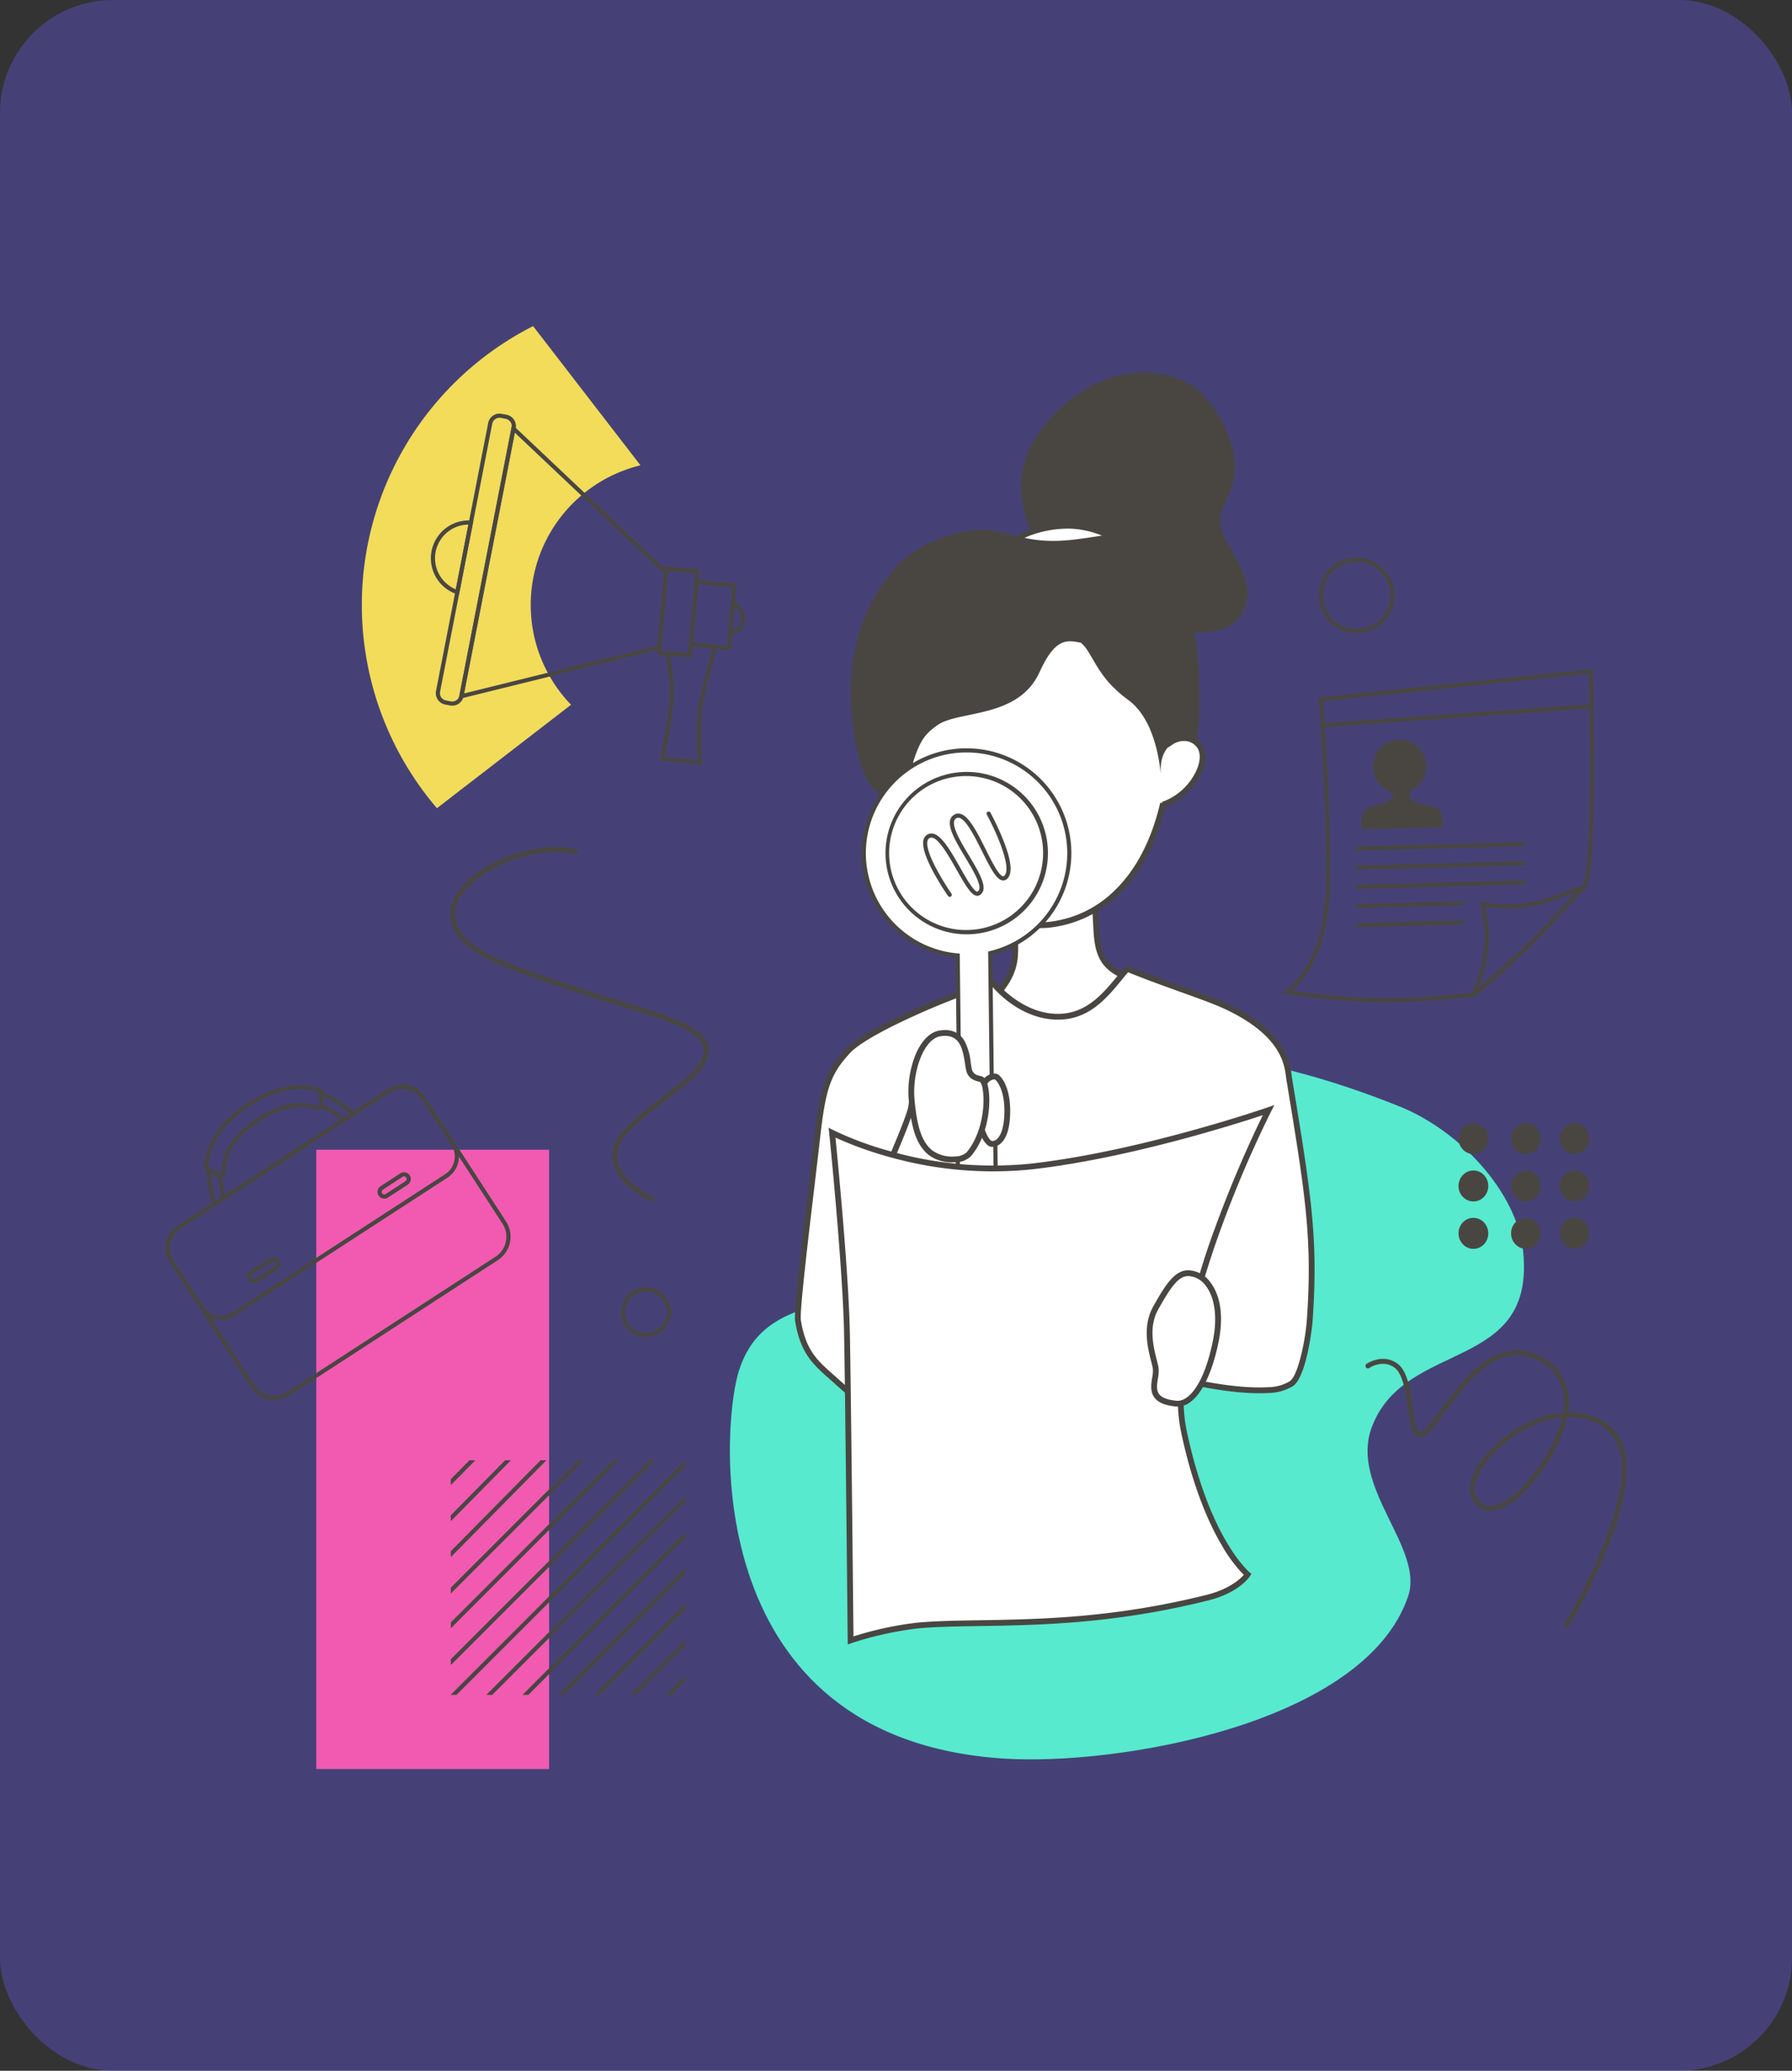 <svg xmlns="http://www.w3.org/2000/svg" xmlns:xlink="http://www.w3.org/1999/xlink" width="476" height="550" viewBox="0 0 476 550">
  <rect x="0" y="0" width="476" height="550" fill="#333333" stroke="none"/>
  <defs>
    <clipPath id="clip-path">
      <rect id="Rectangle_162" data-name="Rectangle 162" width="95.119" height="102.087" transform="matrix(0.611, 0.792, -0.792, 0.611, 80.841, 0)" fill="none"/>
    </clipPath>
    <clipPath id="clip-path-2">
      <rect id="Rectangle_164" data-name="Rectangle 164" width="62.33" height="62.33" fill="none"/>
    </clipPath>
  </defs>
  <g id="Group_1113" data-name="Group 1113" transform="translate(-1294 -4414)">
    <rect id="Rectangle_29" data-name="Rectangle 29" width="476" height="550" rx="30" transform="translate(1294 4414)" fill="rgba(97,89,229,0.38)"/>
    <g id="Group_1106" data-name="Group 1106" transform="translate(1017.971 4031.001)">
      <g id="Group_1042" data-name="Group 1042" transform="translate(331.073 462.203)">
        <g id="Group_1041" data-name="Group 1041" transform="translate(0)" clip-path="url(#clip-path)">
          <path id="Path_941" data-name="Path 941" d="M498.587,591.124a83.021,83.021,0,1,1,116.441,15.044A83.021,83.021,0,0,1,498.587,591.124Zm95.959-74a38.157,38.157,0,1,0-6.914,53.518A38.2,38.2,0,0,0,594.546,517.124Z" transform="translate(-440.243 -458.954)" fill="#f2dc5a"/>
        </g>
      </g>
      <path id="Path_942" data-name="Path 942" d="M846.465,1130.547c-23.689,22.782-53.05,10.512-60.617,35.916-4.59,15.412-9.982,97.238,70.446,102.494,30.3,1.98,95.924-9.2,107.458-43.071,4.377-12.854-15.646-28.971-9.636-44.969,8.846-23.549,43.8-14.308,40.151-47.013-1.731-15.505-16.756-31.7-32.851-38.179-40.314-16.22-75-18.554-99.7-7.952C848.428,1093.48,854.663,1122.662,846.465,1130.547Z" transform="translate(-313.695 -418.875)" fill="#57eace"/>
      <g id="Group_1043" data-name="Group 1043" transform="translate(537.507 619.094)">
        <path id="Path_943" data-name="Path 943" d="M1002.144,952.56s1.536,9.347.914,14.9c-.329,2.933-1.774,6.979-6.9,11.519,11.033,10.229,34.169,6.228,38.685-5.783-2.864-1.118-5.879-2.347-7.728-4.8-1.977-2.627-2.228-6.124-2.4-9.407q-.247-4.6-.495-9.208C1015.138,949.014,1002.144,952.56,1002.144,952.56Z" transform="translate(-995.007 -948.898)" fill="#fff"/>
        <path id="Path_944" data-name="Path 944" d="M1010.558,983.98c-6.754,0-13.106-2.137-17.327-6.051l-.623-.578.636-.564c3.987-3.528,6.224-7.239,6.649-11.028.6-5.383-.893-14.6-.909-14.688l-.113-.685.669-.183c.536-.146,13.228-3.573,22.335-2.808l.669.056.531,9.878c.154,2.876.346,6.455,2.251,8.985,1.773,2.356,4.889,3.572,7.393,4.55l.708.276-.267.712c-1.985,5.28-7.643,9.488-15.133,11.255A32.578,32.578,0,0,1,1010.558,983.98Zm-15.649-6.624c5.462,4.584,14.282,6.255,22.764,4.253,6.646-1.569,11.72-5.126,13.754-9.6-2.538-1-5.477-2.307-7.331-4.772-2.187-2.9-2.393-6.744-2.558-9.828l-.458-8.53c-7.616-.453-17.792,1.957-20.467,2.634.344,2.292,1.346,9.642.811,14.414C1000.98,969.9,998.789,973.737,994.909,977.357Z" transform="translate(-992.608 -947.285)" fill="#494642"/>
      </g>
      <path id="Path_945" data-name="Path 945" d="M1026.725,566.723c-2.679-2.48-3.278-6.093-4.006-10.481-.43-2.589-1.48-13.929,12.02-25.072,15.076-12.444,28.622-7.306,32.443-5.014,5.319,3.19,9,9.232,11.041,15.264a20.266,20.266,0,0,1,.939,9.792c-1.061,6.324-4.746,7.53-3.317,13.781.778,3.407,7.387,11.072,6.893,17.374-.858,10.95-12.618,10.021-15.264,9.49-3.128-.628-20.208-19.264-33.329-22.359C1031.409,568.852,1029,568.831,1026.725,566.723Z" transform="translate(-475.33 -41.226)" fill="#494642"/>
      <g id="Group_1044" data-name="Group 1044" transform="translate(511.438 541.836)">
        <path id="Path_946" data-name="Path 946" d="M996.793,755.971a16.621,16.621,0,0,1-9.683,8.95l.044-.365c-4.9,21.062-17.355,30.871-30.257,32.248-21.932,2.341-40.151-29.221-42.05-57.15-.116-1.727-2.073-13.007,3.067-19.23,5.549-6.715,57.671-12.847,64.1-7.738,3.734,2.973,6.678,16.994,7.007,21.755a126.439,126.439,0,0,1,.233,13.855,6.242,6.242,0,0,1,3.96-1.052,4.957,4.957,0,0,1,3.663,2.123C998.135,751.289,997.713,753.868,996.793,755.971Z" transform="translate(-913.618 -710.025)" fill="#fff"/>
        <path id="Path_947" data-name="Path 947" d="M953.032,796.084c-5.978,0-12-2.423-17.564-7.09-6.143-5.156-11.6-12.847-15.777-22.24a86.906,86.906,0,0,1-7.222-28.658c-.011-.163-.043-.444-.083-.8-.368-3.252-1.488-13.147,3.325-18.972,1.421-1.72,5.411-3.408,11.86-5.017a172.349,172.349,0,0,1,20.363-3.56c12.848-1.533,29.186-2.263,32.947.727,4.189,3.335,7.015,18.238,7.3,22.3.3,4.373.4,8.606.281,12.605a6.743,6.743,0,0,1,3.216-.516,5.706,5.706,0,0,1,4.236,2.468c.714,1.088,1.661,3.488-.02,7.333a17.473,17.473,0,0,1-9.784,9.243c-2.382,9.728-6.467,17.492-12.15,23.088a31.026,31.026,0,0,1-18.586,8.959A21.988,21.988,0,0,1,953.032,796.084Zm14.781-86.137a171.971,171.971,0,0,0-19.7,1.329c-16.057,1.916-28.894,5.218-31.217,8.029-4.4,5.322-3.331,14.727-2.982,17.818.044.39.076.672.09.869a85.32,85.32,0,0,0,7.092,28.136c4.083,9.181,9.394,16.679,15.359,21.686,6.041,5.071,12.348,7.3,18.748,6.613a29.5,29.5,0,0,0,17.669-8.525c5.625-5.539,9.635-13.322,11.919-23.132l.553.1-.1-.286a15.891,15.891,0,0,0,9.229-8.531h0c.48-1.1,1.456-3.871.143-5.872a4.211,4.211,0,0,0-3.091-1.779,5.454,5.454,0,0,0-3.466.929l-1.254.823.061-1.5a126.2,126.2,0,0,0-.232-13.77c-.345-4.982-3.32-18.5-6.719-21.206C978.476,710.53,974.06,709.948,967.814,709.948Z" transform="translate(-912.009 -708.415)" fill="#494642"/>
      </g>
      <g id="Group_1045" data-name="Group 1045" transform="translate(544.32 521.857)">
        <path id="Path_948" data-name="Path 948" d="M1016.057,654.015c-.178-1.9,7.944-5.246,15.44-4.975a26.561,26.561,0,0,1,15.351,6c-6.192.393-10.992.9-14.167,1.287-3.521.424-8.459,1.1-14.109-.784C1016.451,654.831,1016.091,654.384,1016.057,654.015Z" transform="translate(-1015.284 -648.254)" fill="#fff"/>
        <path id="Path_949" data-name="Path 949" d="M1024.971,655.96a25.737,25.737,0,0,1-8.255-1.3c-2.16-.721-2.955-1.292-3.038-2.183a1.975,1.975,0,0,1,.65-1.529c1-1.062,3.29-2.194,6.117-3.028a30.539,30.539,0,0,1,9.468-1.26,27.382,27.382,0,0,1,15.8,6.163l1.575,1.246-2,.127c-4.87.309-9.621.74-14.124,1.283l-.317.038A47.351,47.351,0,0,1,1024.971,655.96Zm-9.746-3.657a5.885,5.885,0,0,0,1.979.895c5.318,1.775,10.021,1.205,13.455.789l.318-.038c3.881-.468,7.947-.853,12.112-1.15a25.128,25.128,0,0,0-13.231-4.6,29.213,29.213,0,0,0-10.069,1.545C1016.573,650.842,1015.366,651.95,1015.225,652.3Z" transform="translate(-1013.673 -646.644)" fill="#494642"/>
      </g>
      <path id="Path_950" data-name="Path 950" d="M974.895,708.855s-4.394-2.4-7.729,1.241c-1.811,1.978-2.207,4.588-2.044,7.244-.7-7.016-2.978-15.568-8.635-19.654-8.739-6.314-9.36-12.677-12.608-15.221-3.384-.579-6.665-1.717-10.95,7.811-5.548,12.337-21.38,10.153-27,14.008-3.373,2.313-4.47,4.079-5.923,7.9s-1.938,9.951-4.29,10.842c-11.474,4.35-13.291-21.747-12.935-29.9.869-19.819,11.382-31.7,17.52-35.333,4.673-2.761,14.112-7.34,24.53-4.207,10.061,3.027,15.841,1.8,26.717.117,2.112-.326,10.881.63,18.4,13C977.677,679.426,974.895,708.855,974.895,708.855Z" transform="translate(-380.765 -128.768)" fill="#494642"/>
      <g id="Group_1046" data-name="Group 1046" transform="translate(487.189 639.395)">
        <path id="Path_951" data-name="Path 951" d="M891.127,1016.509s6.935,9.041,17.228,9.125c9.3.076,14.01-7.532,18.542-12.736,10.846,4.422,20.69,7.375,26.333,10.022,16.373,7.679,16.227,16.381,16.7,19.228,5.169,31.394,6.975,42.81,5.427,64.377-.3,4.125-2.1,14.814-4.9,16.586a12.089,12.089,0,0,1-5.863,1.681c-11.553.622-22.85-3.11-34.323-4.6a89.342,89.342,0,0,0-41.069,4.339c-9.143,3.23-18.151,8.029-27.841,7.676-1-.037-8.241-6.688-12.668-10.625-4.34-3.859-7.884-6.619-9.247-15.281-.484-3.08,3.6-35.116,4.964-47.3,1.74-15.515,3.251-18.855,8.371-24.334,1.941-2.077,6.907-5.1,14.211-8.566A193.151,193.151,0,0,1,891.127,1016.509Z" transform="translate(-838.636 -1011.977)" fill="#fff"/>
        <path id="Path_952" data-name="Path 952" d="M860.762,1131.07q-.517,0-1.037-.018c-.9-.033-3.032-1.753-10.855-8.766-.812-.728-1.59-1.426-2.3-2.054l-.62-.55c-4.043-3.578-7.535-6.669-8.875-15.187-.356-2.264,1.426-17.66,3.614-36.036.547-4.595,1.019-8.563,1.346-11.475,1.754-15.639,3.312-19.142,8.574-24.774,2.032-2.175,7.162-5.278,14.443-8.735a195.8,195.8,0,0,1,24.246-9.629l.51-.154.324.422c.087.113,6.854,8.744,16.623,8.824h.13c7.537,0,11.96-5.381,15.864-10.131.675-.821,1.313-1.6,1.961-2.341l.362-.415.51.208c5.195,2.117,10.165,3.9,14.551,5.472,4.751,1.7,8.854,3.174,11.819,4.565,15.514,7.276,16.575,15.549,17.028,19.081.035.27.065.511.1.719,5.1,30.992,7.013,42.589,5.435,64.558-.171,2.388-1.775,14.979-5.256,17.182a12.814,12.814,0,0,1-6.233,1.8c-7.71.415-15.395-1.1-22.825-2.569-3.812-.753-7.753-1.531-11.639-2.035a88.6,88.6,0,0,0-40.713,4.3c-2.094.74-4.224,1.579-6.283,2.391C874.892,1128.353,868,1131.07,860.762,1131.07Zm-.918-1.555c7.271.245,14.333-2.534,21.159-5.225,2.072-.817,4.215-1.661,6.335-2.41a90.13,90.13,0,0,1,41.424-4.376c3.937.511,7.9,1.294,11.739,2.052,7.338,1.449,14.927,2.947,22.444,2.542a11.31,11.31,0,0,0,5.492-1.562c2.3-1.456,4.208-11.327,4.543-15.99,1.564-21.788-.337-33.336-5.418-64.2-.037-.224-.07-.482-.108-.773-.421-3.281-1.407-10.966-16.155-17.883-2.9-1.359-6.97-2.819-11.684-4.51-4.256-1.526-9.061-3.249-14.1-5.287-.515.6-1.032,1.233-1.574,1.892-4.122,5.014-8.79,10.693-17.049,10.693h-.148c-9.373-.077-15.939-7.16-17.491-9a198.194,198.194,0,0,0-23.54,9.392c-7.111,3.376-12.075,6.358-13.979,8.4-5.624,6.019-6.628,10.16-8.168,23.894-.327,2.917-.8,6.888-1.347,11.485-1.582,13.291-3.973,33.376-3.621,35.614,1.254,7.972,4.4,10.753,8.375,14.273l.623.552c.708.629,1.487,1.328,2.3,2.058C853.232,1124.127,858.789,1129.108,859.844,1129.514Zm.031.011Z" transform="translate(-837.032 -1010.051)" fill="#494642"/>
      </g>
      <g id="Group_1047" data-name="Group 1047" transform="translate(502.383 675.148)">
        <path id="Path_953" data-name="Path 953" d="M887.15,1160.9s14.06-30.5,14.688-35.041a45.253,45.253,0,0,0,16.634,10.5,2.248,2.248,0,0,1,1.294.775,1.789,1.789,0,0,1,.271.855c.061.953,1.955,12.528,4.683,28.935C902.095,1168.192,887.15,1160.9,887.15,1160.9Z" transform="translate(-886.135 -1124.156)" fill="#fff"/>
        <path id="Path_954" data-name="Path 954" d="M917.38,1164.278c-19.641,0-32.551-6.181-32.691-6.248l-.677-.331.315-.684c4.846-10.514,14.14-31.323,14.625-34.824l.221-1.6,1.1,1.175a44.308,44.308,0,0,0,16.3,10.292,2.917,2.917,0,0,1,1.71,1.092,2.538,2.538,0,0,1,.392,1.224c.078,1.217,3.538,22.021,4.675,28.857l.141.847-.857.048Q919.938,1164.282,917.38,1164.278Zm-31.329-7.325c3.122,1.343,16.634,6.574,35.645,5.684-4-24.076-4.515-27.612-4.551-28.161a1,1,0,0,0-.15-.487,1.746,1.746,0,0,0-.877-.458,46.752,46.752,0,0,1-15.984-9.719C898.082,1130.622,888.043,1152.613,886.051,1156.953Z" transform="translate(-884.012 -1120.595)" fill="#494642"/>
      </g>
      <g id="Group_1052" data-name="Group 1052" transform="translate(504.928 581.749)">
        <g id="Group_1048" data-name="Group 1048" transform="translate(0 0)">
          <path id="Path_955" data-name="Path 955" d="M948.163,860.491a27.3,27.3,0,0,1-21,26.884l.424,35.779s-3.171.5-4.248.517-4.412-.416-4.412-.416L918.507,888a27.293,27.293,0,1,1,29.656-27.512Z" transform="translate(-893.03 -832.97)" fill="#fff"/>
          <path id="Path_956" data-name="Path 956" d="M922.14,923.071c-1.16,0-4.3-.4-4.435-.42l-.474-.061-.418-35.235a27.844,27.844,0,0,1,2.583-55.533l.331,0a27.846,27.846,0,0,1,6.839,54.836l.425,35.817-.469.074c-.131.021-3.224.511-4.328.524Zm-3.821-1.453c.932.114,2.986.353,3.815.353h.045c.783-.009,2.784-.3,3.7-.438l-.424-35.742.429-.1a26.745,26.745,0,0,0-6.158-52.77l-.318,0a26.743,26.743,0,0,0-2,53.384l.5.043Z" transform="translate(-891.879 -831.82)" fill="#494642"/>
        </g>
        <g id="Group_1049" data-name="Group 1049" transform="translate(6.274 6.273)">
          <path id="Path_957" data-name="Path 957" d="M934.242,894.951a21.019,21.019,0,1,1,20.771-21.264A21.042,21.042,0,0,1,934.242,894.951Z" transform="translate(-912.427 -852.365)" fill="#fff"/>
          <path id="Path_958" data-name="Path 958" d="M932.839,894.352a21.569,21.569,0,0,1-.246-43.136h.256a21.568,21.568,0,0,1,.249,43.135Zm.01-42.037-.243,0a20.448,20.448,0,1,0,.243,0Z" transform="translate(-911.276 -851.215)" fill="#494642"/>
        </g>
        <g id="Group_1050" data-name="Group 1050" transform="translate(24.731 89.184)">
          <path id="Path_959" data-name="Path 959" d="M980.409,1137.273a30.249,30.249,0,0,1-5,.812,25.851,25.851,0,0,1-5.018-.694l-.322-27.529a29.338,29.338,0,0,0,5.018.694,27.588,27.588,0,0,0,5-.812Z" transform="translate(-969.51 -1109.039)" fill="#fff"/>
          <path id="Path_960" data-name="Path 960" d="M974.141,1137.16a26.545,26.545,0,0,1-5.047-.71l-.416-.1-.336-28.655.68.154a28.929,28.929,0,0,0,4.9.681h0a27.216,27.216,0,0,0,4.861-.795l.677-.172.336,28.664-.424.1a30.331,30.331,0,0,1-5.125.827Zm-4.373-1.686a22.886,22.886,0,0,0,4.467.585,26.618,26.618,0,0,0,4.452-.7l-.309-26.4a23.961,23.961,0,0,1-4.454.666h0a26.081,26.081,0,0,1-4.46-.564Z" transform="translate(-968.342 -1107.564)" fill="#494642"/>
        </g>
        <g id="Group_1051" data-name="Group 1051" transform="translate(16.305 16.794)">
          <path id="Path_961" data-name="Path 961" d="M950.808,906.452s-10.422-14.835-5.531-16.137c4.145-1.1,10.2,16.868,12.89,15.313,4.3-2.482-10.911-17.759-6.179-20.437,4.551-2.575,10.151,19.075,13.362,16.185s-4.781-17.426-4.781-17.426" transform="translate(-943.428 -883.885)" fill="#fff"/>
          <path id="Path_962" data-name="Path 962" d="M949.673,906.312a.548.548,0,0,1-.767-.138c-1.632-2.38-7.723-11.619-6.437-15.15a2.145,2.145,0,0,1,1.53-1.379c2.631-.7,5.42,4.221,8.117,8.981,1.625,2.868,3.466,6.119,4.485,6.4a.177.177,0,0,0,.155-.01.913.913,0,0,0,.452-.6c.414-1.6-1.782-5.257-3.719-8.489-2.368-3.951-4.605-7.684-4.014-9.925a2.248,2.248,0,0,1,1.106-1.429,2.092,2.092,0,0,1,1.7-.184c2.286.7,4.5,5.136,6.646,9.428,1.618,3.241,3.453,6.914,4.587,7.129a.354.354,0,0,0,.332-.118c2.043-1.838-1.665-10.753-4.637-16.277a.547.547,0,0,1,.22-.738h0a.547.547,0,0,1,.748.223c.6,1.132,2.11,4.071,3.361,7.2,2.245,5.617,2.586,9.022,1.043,10.41a1.445,1.445,0,0,1-1.273.381c-1.588-.3-3.074-3.129-5.365-7.718-1.849-3.7-4.149-8.308-5.984-8.868a1,1,0,0,0-.838.09,1.154,1.154,0,0,0-.583.752c-.473,1.793,1.847,5.664,3.894,9.079,2.247,3.749,4.369,7.29,3.84,9.331a2,2,0,0,1-.967,1.272,1.276,1.276,0,0,1-.994.118c-1.39-.379-2.864-2.875-5.153-6.916-2.138-3.774-5.069-8.941-6.877-8.46a1.047,1.047,0,0,0-.78.692c-.972,2.672,3.965,10.729,6.312,14.153a.547.547,0,0,1-.138.757Z" transform="translate(-942.292 -883.746)" fill="#494642"/>
        </g>
      </g>
      <g id="Group_1053" data-name="Group 1053" transform="translate(535.302 668.128)">
        <path id="Path_963" data-name="Path 963" d="M992.389,1101.273c.8-.059,3.575,3.011,3.283,10.214s-3.212,7.884-4.283,7.689-3.65-3.99-3.157-10.415C988.667,1103.113,990.145,1101.438,992.389,1101.273Z" transform="translate(-987.402 -1100.502)" fill="#fff"/>
        <path id="Path_964" data-name="Path 964" d="M990.1,1118.363a2.505,2.505,0,0,1-.456-.04c-1.556-.283-4.3-4.5-3.786-11.231.425-5.527,1.88-7.979,4.867-8.2h0a1.837,1.837,0,0,1,1.366.652c1.471,1.424,2.964,4.893,2.742,10.361-.155,3.815-1.04,6.4-2.633,7.671A3.434,3.434,0,0,1,990.1,1118.363Zm.651-17.926c-1.5.14-2.923,1.111-3.358,6.772-.448,5.838,1.8,9.342,2.546,9.6a1.7,1.7,0,0,0,1.3-.437c.692-.554,1.879-2.139,2.057-6.531C993.562,1103.234,991.234,1100.7,990.75,1100.437Zm-.037-.018Z" transform="translate(-985.793 -1098.89)" fill="#494642"/>
      </g>
      <g id="Group_1054" data-name="Group 1054" transform="translate(517.318 656.591)">
        <path id="Path_965" data-name="Path 965" d="M947.849,1075.152c-.654-3.184-.6-10.48-7.594-9.456-5.013.734-8.26,9.878-7.61,17.47.722,8.423,2.336,11.9,4.867,14.114,2.737,2.391,8.694,2.511,10.366.5,5.986-7.212,5.215-19.616,3.066-19.963C948.535,1077.423,948.055,1076.152,947.849,1075.152Z" transform="translate(-931.794 -1064.828)" fill="#fff"/>
        <path id="Path_966" data-name="Path 966" d="M941.877,1098.349a10.171,10.171,0,0,1-6.48-2.1c-3.014-2.633-4.451-6.734-5.127-14.627a26.391,26.391,0,0,1,1.735-11.664c1.589-3.894,3.908-6.25,6.531-6.634,2.961-.434,5.149.469,6.506,2.681a15.815,15.815,0,0,1,1.712,5.914c.081.541.156,1.052.242,1.469h0c.17.829.515,1.739,2.463,2.054.662.107,1.189.67,1.565,1.673,1.31,3.492,1.035,13.281-4.162,19.542a5.8,5.8,0,0,1-4.046,1.655C942.5,1098.337,942.191,1098.349,941.877,1098.349Zm-1.948-33.593a8.107,8.107,0,0,0-1.17.091c-4.585.672-7.553,9.653-6.954,16.642.736,8.589,2.374,11.648,4.606,13.6a9.045,9.045,0,0,0,6.283,1.688,4.505,4.505,0,0,0,2.983-1.1c4.135-4.982,4.961-12.822,4.227-16.8a3.6,3.6,0,0,0-.719-1.919c-2.809-.464-3.456-2.082-3.7-3.261h0c-.094-.457-.173-.989-.257-1.552C944.631,1068.109,943.794,1064.757,939.93,1064.757Z" transform="translate(-930.187 -1063.218)" fill="#494642"/>
      </g>
      <g id="Group_1055" data-name="Group 1055" transform="translate(496.136 676.508)">
        <path id="Path_967" data-name="Path 967" d="M867.513,1134.987s23.633,12.232,52.78,8.979c29.566-3.3,63.146-14.973,63.146-14.973s-28.619,56.073-22.487,85.273,16.938,38.034,16.938,38.034-2.521,4.129-10.7,6.173c-34.905,8.726-60.656,5.8-77.2,7.429a89.9,89.9,0,0,0-17.561,3.918s-.694-70.251-.981-82.272C871.017,1169.2,867.513,1134.987,867.513,1134.987Z" transform="translate(-866.602 -1127.637)" fill="#fff"/>
        <path id="Path_968" data-name="Path 968" d="M869.77,1268.057l-.011-1.067c-.007-.7-.7-70.382-.981-82.261-.432-18.109-3.9-52.159-3.938-52.5l-.146-1.416,1.265.654a88.437,88.437,0,0,0,15.354,5.663,99.544,99.544,0,0,0,36.986,3.234c29.138-3.252,62.644-14.819,62.979-14.935l1.81-.629-.871,1.706a310.736,310.736,0,0,0-13.51,31.615c-5.791,16.021-12.038,38.247-8.908,53.151,1.727,8.228,4.972,20.047,10.614,29.625,3.369,5.72,6.033,7.95,6.059,7.972l.516.425-.347.572c-.11.179-2.782,4.423-11.167,6.519-24.861,6.215-44.7,6.533-60.645,6.788-6.382.1-11.894.19-16.663.66a89.835,89.835,0,0,0-17.386,3.88Zm-3.26-134.616c.654,6.573,3.424,35.162,3.808,51.251.265,11.085.883,72.419.971,81.234a89.772,89.772,0,0,1,16.726-3.628c4.831-.476,10.372-.565,16.789-.667,15.864-.254,35.607-.57,60.3-6.742,5.482-1.371,8.632-3.846,9.856-5.323a37.716,37.716,0,0,1-5.8-7.778c-5.786-9.774-9.1-21.818-10.86-30.2-1.42-6.762-1.109-15.492.924-25.949a191.53,191.53,0,0,1,8.049-28.059,319.244,319.244,0,0,1,12.751-30.1c-7.328,2.428-36.079,11.574-61.545,14.416a101.106,101.106,0,0,1-37.611-3.293A95.673,95.673,0,0,1,866.51,1133.442Z" transform="translate(-864.695 -1124.799)" fill="#494642"/>
      </g>
      <g id="Group_1056" data-name="Group 1056" transform="translate(580.626 720.39)">
        <path id="Path_969" data-name="Path 969" d="M1138.7,1262.858c4.864.164,9.494,6.549,7.154,18.1s-6.589,16.88-10.415,16.547c-8.955-.778-4.971-6.473-5.548-9.539s-3.323-9.928.042-15.914S1135.527,1262.751,1138.7,1262.858Z" transform="translate(-1127.525 -1262.085)" fill="#fff"/>
        <path id="Path_970" data-name="Path 970" d="M1134.189,1296.684c-.138,0-.276-.006-.414-.018-2.838-.247-4.714-1-5.733-2.3-1.258-1.605-.943-3.621-.666-5.4a8.142,8.142,0,0,0,.161-2.464c-.094-.5-.249-1.107-.43-1.816-.893-3.508-2.389-9.378.557-14.618,3.3-5.875,5.74-9.709,9.464-9.591h0a7.546,7.546,0,0,1,5.628,3.086c1.63,2.063,4.09,6.877,2.255,15.941C1142.85,1290.175,1138.731,1296.684,1134.189,1296.684Zm2.765-34.669c-2.56,0-4.538,2.743-7.948,8.808-2.643,4.7-1.3,9.987-.407,13.483.187.734.348,1.367.451,1.911a9.094,9.094,0,0,1-.153,2.986c-.24,1.541-.489,3.133.356,4.212.732.934,2.3,1.511,4.654,1.716,2.886.25,7.131-3.771,9.594-15.933,1.251-6.175.538-11.526-1.953-14.68a6.039,6.039,0,0,0-4.472-2.5Z" transform="translate(-1125.925 -1260.475)" fill="#494642"/>
      </g>
      <g id="Group_1064" data-name="Group 1064" transform="translate(390.483 492.858)">
        <g id="Group_1057" data-name="Group 1057" transform="translate(68.456 44.184)">
          <path id="Path_971" data-name="Path 971" d="M760.907,712.236l-11.218-1,1.576-17.642,11.218,1Zm-10.024-2,9.026.806,1.38-15.45-9.026-.806Z" transform="translate(-749.689 -693.592)" fill="#494642"/>
        </g>
        <g id="Group_1058" data-name="Group 1058" transform="translate(59.979 40.58)">
          <path id="Path_972" data-name="Path 972" d="M732.8,706.662l-9.316-.832,2.088-23.382,9.316.832Zm-8.122-1.83,7.125.636,1.892-21.19-7.125-.636Z" transform="translate(-723.481 -682.449)" fill="#494642"/>
        </g>
        <g id="Group_1059" data-name="Group 1059" transform="translate(1.306 0)">
          <path id="Path_973" data-name="Path 973" d="M546.429,634.555a3.089,3.089,0,0,1-.594-.058l-1.27-.247a3.077,3.077,0,0,1-2.433-3.608l13.853-71.169a3.081,3.081,0,0,1,3.608-2.433l1.271.247A3.077,3.077,0,0,1,563.3,560.9l-13.853,71.169a3.079,3.079,0,0,1-3.014,2.49Zm-.384-1.137a1.976,1.976,0,0,0,2.318-1.562l13.853-71.169a1.977,1.977,0,0,0-1.563-2.318l-1.271-.247a1.978,1.978,0,0,0-2.318,1.563l-13.853,71.169a1.977,1.977,0,0,0,1.563,2.318Z" transform="translate(-542.074 -556.983)" fill="#494642"/>
        </g>
        <g id="Group_1060" data-name="Group 1060" transform="translate(60.772 60.73)">
          <path id="Path_974" data-name="Path 974" d="M737.3,777.294l-11.371-1.137.129-.6c.016-.072,1.563-7.3,2.375-14.254.514-4.4-.375-10.356-.951-13.516l-.129-.711,6.1.545.256-2.87,7.573.676-.171.633c-.85,3.153-3.642,13.63-3.882,16.093a82.467,82.467,0,0,0,0,14.47Zm-10.04-2.11,8.816.882a84.033,84.033,0,0,1,.06-14.02c.23-2.357,2.573-11.276,3.745-15.64l-5.172-.462-.256,2.87-5.76-.514c.579,3.347,1.329,8.905.835,13.13C728.848,767.268,727.652,773.3,727.264,775.184Z" transform="translate(-725.933 -744.75)" fill="#494642"/>
        </g>
        <g id="Group_1061" data-name="Group 1061" transform="translate(78.899 49.513)">
          <path id="Path_975" data-name="Path 975" d="M781.977,719.7l.86-9.629.733.392a5.125,5.125,0,0,1,2.955,4.818c-.1,2.053-1.445,3.546-3.78,4.2Zm1.8-7.809-.56,6.263a3.29,3.29,0,0,0,2.207-2.928A3.77,3.77,0,0,0,783.779,711.89Z" transform="translate(-781.977 -710.07)" fill="#494642"/>
        </g>
        <g id="Group_1062" data-name="Group 1062" transform="translate(7.374 2.854)">
          <path id="Path_976" data-name="Path 976" d="M560.833,638.761l14.187-72.953,41.479,39.2-1.827,20.45-.381.094Zm14.885-70.78-13.477,69.3,51.406-12.7,1.709-19.137Z" transform="translate(-560.833 -565.808)" fill="#494642"/>
        </g>
        <g id="Group_1063" data-name="Group 1063" transform="translate(0 28.374)">
          <path id="Path_977" data-name="Path 977" d="M545.488,664.474l-.594-.2a10.041,10.041,0,0,1,3.183-19.564c.188,0,.391.007.621.021l.626.038ZM548,645.811a8.941,8.941,0,0,0-3.348,17.2Z" transform="translate(-538.035 -644.711)" fill="#494642"/>
        </g>
      </g>
      <g id="Group_1065" data-name="Group 1065" transform="translate(663.451 681.294)">
        <ellipse id="Ellipse_21" data-name="Ellipse 21" cx="3.951" cy="4.117" rx="3.951" ry="4.117" transform="translate(0)" fill="#494642"/>
        <ellipse id="Ellipse_22" data-name="Ellipse 22" cx="3.951" cy="4.117" rx="3.951" ry="4.117" transform="translate(13.955)" fill="#494642"/>
        <ellipse id="Ellipse_23" data-name="Ellipse 23" cx="3.951" cy="4.117" rx="3.951" ry="4.117" transform="translate(26.872)" fill="#494642"/>
        <ellipse id="Ellipse_24" data-name="Ellipse 24" cx="3.951" cy="4.117" rx="3.951" ry="4.117" transform="translate(0 12.585)" fill="#494642"/>
        <ellipse id="Ellipse_25" data-name="Ellipse 25" cx="3.951" cy="4.117" rx="3.951" ry="4.117" transform="translate(13.955 12.585)" fill="#494642"/>
        <ellipse id="Ellipse_26" data-name="Ellipse 26" cx="3.951" cy="4.117" rx="3.951" ry="4.117" transform="translate(26.872 12.585)" fill="#494642"/>
        <ellipse id="Ellipse_27" data-name="Ellipse 27" cx="3.951" cy="4.117" rx="3.951" ry="4.117" transform="translate(0 25.17)" fill="#494642"/>
        <ellipse id="Ellipse_28" data-name="Ellipse 28" cx="3.951" cy="4.117" rx="3.951" ry="4.117" transform="translate(13.955 25.17)" fill="#494642"/>
        <ellipse id="Ellipse_29" data-name="Ellipse 29" cx="3.951" cy="4.117" rx="3.951" ry="4.117" transform="translate(26.872 25.17)" fill="#494642"/>
      </g>
      <rect id="Rectangle_163" data-name="Rectangle 163" width="61.83" height="164.493" transform="translate(360.045 688.373)" fill="#f25ab1"/>
      <g id="Group_1074" data-name="Group 1074" transform="translate(319.947 671.008)">
        <g id="Group_1066" data-name="Group 1066" transform="translate(0.182 0.178)">
          <path id="Path_978" data-name="Path 978" d="M349.3,1191.989a7.523,7.523,0,0,1-1.562-.165,7.4,7.4,0,0,1-4.7-3.227L321.71,1155.75a7.452,7.452,0,0,1,2.188-10.3l55.288-35.909a7.453,7.453,0,0,1,10.3,2.188l21.333,32.846a7.443,7.443,0,0,1-2.188,10.3l-55.288,35.91A7.393,7.393,0,0,1,349.3,1191.989Zm33.93-82.543a6.3,6.3,0,0,0-3.445,1.022L324.5,1146.376a6.351,6.351,0,0,0-1.865,8.775L343.966,1188a6.344,6.344,0,0,0,8.775,1.865l55.288-35.909a6.343,6.343,0,0,0,1.864-8.775l-21.333-32.846A6.344,6.344,0,0,0,383.231,1109.446Z" transform="translate(-320.511 -1108.346)" fill="#494642"/>
        </g>
        <g id="Group_1067" data-name="Group 1067" transform="translate(10.23 0.187)">
          <path id="Path_979" data-name="Path 979" d="M356.007,1132.9a1.328,1.328,0,0,1-.6-.146l-3.1-1.579a1.326,1.326,0,0,1-.72-1.324c.653-6.527,4.563-12.16,11.621-16.744h0c6.633-4.308,13.013-5.682,18.965-4.084a1.336,1.336,0,0,1,.988,1.194l.239,3.411a1.329,1.329,0,0,1-1.766,1.346c-4.613-1.619-9.6-.625-15.238,3.039-5.679,3.688-8.627,7.843-9.012,12.7-.023.285-.037.577-.042.868a1.334,1.334,0,0,1-.649,1.126A1.318,1.318,0,0,1,356.007,1132.9Zm21.271-23.42c-4.3,0-8.812,1.521-13.475,4.55h0c-6.764,4.393-10.507,9.752-11.125,15.931a.234.234,0,0,0,.125.234l3.1,1.579a.218.218,0,0,0,.219-.007.238.238,0,0,0,.115-.2c.005-.314.021-.628.045-.936.414-5.222,3.525-9.65,9.51-13.537,5.946-3.862,11.245-4.893,16.2-3.154a.229.229,0,0,0,.3-.232l-.239-3.411a.236.236,0,0,0-.176-.209A17.687,17.687,0,0,0,377.278,1109.476Z" transform="translate(-351.577 -1108.374)" fill="#494642"/>
        </g>
        <g id="Group_1068" data-name="Group 1068" transform="translate(0)">
          <path id="Path_980" data-name="Path 980" d="M334.717,1170.367a6.707,6.707,0,0,1-5.635-3.052l-8.006-12.327a6.979,6.979,0,0,1,2.052-9.654l56.067-36.415.3.461-.3-.461a6.987,6.987,0,0,1,9.655,2.052l8.007,12.327a6.707,6.707,0,0,1-1.972,9.278l-56.524,36.712A6.669,6.669,0,0,1,334.717,1170.367Zm48.266-61.477a5.842,5.842,0,0,0-3.191.951l-56.067,36.415a5.879,5.879,0,0,0-1.728,8.133L330,1166.717a5.608,5.608,0,0,0,7.756,1.648l56.524-36.712a5.606,5.606,0,0,0,1.648-7.756l-8.006-12.327a5.841,5.841,0,0,0-3.708-2.549A5.934,5.934,0,0,0,382.983,1108.891Z" transform="translate(-319.947 -1107.795)" fill="#494642"/>
        </g>
        <g id="Group_1071" data-name="Group 1071" transform="translate(21.644 23.356)">
          <g id="Group_1069" data-name="Group 1069" transform="translate(0 22.549)">
            <path id="Path_981" data-name="Path 981" d="M388.665,1256.72a1.794,1.794,0,0,1-.98-3.3l5.248-3.409a1.794,1.794,0,0,1,1.954,3.009h0l-5.248,3.408A1.779,1.779,0,0,1,388.665,1256.72Zm5.243-5.9a.686.686,0,0,0-.376.112l-5.248,3.409a.693.693,0,0,0,.755,1.163l5.248-3.408a.693.693,0,0,0-.379-1.275Z" transform="translate(-386.867 -1249.724)" fill="#494642"/>
          </g>
          <g id="Group_1070" data-name="Group 1070" transform="translate(34.719)">
            <path id="Path_982" data-name="Path 982" d="M496.009,1187a1.81,1.81,0,0,1-.376-.04,1.794,1.794,0,0,1-.6-3.259l5.248-3.409a1.793,1.793,0,1,1,1.954,3.008l-5.248,3.409A1.782,1.782,0,0,1,496.009,1187Zm5.243-5.9a.69.69,0,0,0-.377.112l-5.248,3.408a.693.693,0,1,0,.756,1.163l5.248-3.409a.693.693,0,0,0-.379-1.275Z" transform="translate(-494.212 -1180.007)" fill="#494642"/>
          </g>
        </g>
        <g id="Group_1072" data-name="Group 1072" transform="translate(40.686 1.717)">
          <path id="Path_983" data-name="Path 983" d="M452.365,1121.577l-.314-.283a19.753,19.753,0,0,0-5.715-3.71l-.422-.172.09-.447a.213.213,0,0,0,0-.062l-.266-3.8.774.248c.154.049.308.1.461.154a23.607,23.607,0,0,1,8.363,5.33l.5.48Zm-5.268-4.866a20.845,20.845,0,0,1,5.374,3.485l1.6-1.039a22.36,22.36,0,0,0-7.116-4.489Z" transform="translate(-445.742 -1113.104)" fill="#494642"/>
        </g>
        <g id="Group_1073" data-name="Group 1073" transform="translate(11.051 21.832)">
          <path id="Path_984" data-name="Path 984" d="M355.9,1186.042l-.234-.655a23.95,23.95,0,0,1-1.53-9.243l.043-.847,3.439,1.752a.235.235,0,0,0,.07.022l.45.072.014.455a20.481,20.481,0,0,0,1.086,5.788l.133.4Zm-.688-8.985a23.058,23.058,0,0,0,1.262,7.3l1.589-1.032a21.572,21.572,0,0,1-1-5.323Z" transform="translate(-354.114 -1175.296)" fill="#494642"/>
        </g>
      </g>
      <g id="Group_1089" data-name="Group 1089" transform="translate(395.775 770.841)">
        <g id="Group_1088" data-name="Group 1088" clip-path="url(#clip-path-2)">
          <g id="Group_1075" data-name="Group 1075" transform="translate(-19.121 -7.966)">
            <path id="Path_985" data-name="Path 985" d="M495.827,1424.99a.55.55,0,0,1-.392-.937L527.071,1392a.55.55,0,0,1,.783.773l-31.635,32.057A.547.547,0,0,1,495.827,1424.99Z" transform="translate(-495.277 -1391.832)" fill="#494642"/>
          </g>
          <g id="Group_1076" data-name="Group 1076" transform="translate(-14.33 -8.769)">
            <path id="Path_986" data-name="Path 986" d="M510.64,1428.038a.55.55,0,0,1-.391-.936l37.093-37.588a.55.55,0,1,1,.783.773l-37.093,37.588A.548.548,0,0,1,510.64,1428.038Z" transform="translate(-510.09 -1389.35)" fill="#494642"/>
          </g>
          <g id="Group_1077" data-name="Group 1077" transform="translate(-9.557 -6.763)">
            <path id="Path_987" data-name="Path 987" d="M525.4,1436.944a.55.55,0,0,1-.391-.936l39.762-40.292a.55.55,0,1,1,.783.773l-39.762,40.292A.549.549,0,0,1,525.4,1436.944Z" transform="translate(-524.847 -1395.551)" fill="#494642"/>
          </g>
          <g id="Group_1078" data-name="Group 1078" transform="translate(-7.653 -2.997)">
            <path id="Path_988" data-name="Path 988" d="M531.284,1452.474a.55.55,0,0,1-.389-.939l44.179-44.179a.55.55,0,0,1,.778.778l-44.179,44.179A.548.548,0,0,1,531.284,1452.474Z" transform="translate(-530.734 -1407.195)" fill="#494642"/>
          </g>
          <g id="Group_1079" data-name="Group 1079" transform="translate(-1.526 -9.317)">
            <path id="Path_989" data-name="Path 989" d="M550.227,1442.359a.55.55,0,0,1-.389-.939l53.6-53.6a.55.55,0,1,1,.778.778l-53.6,53.6A.548.548,0,0,1,550.227,1442.359Z" transform="translate(-549.677 -1387.656)" fill="#494642"/>
          </g>
          <g id="Group_1080" data-name="Group 1080" transform="translate(-1.853 -9.914)">
            <path id="Path_990" data-name="Path 990" d="M549.217,1451.208a.55.55,0,0,1-.389-.939l64.3-64.3a.55.55,0,0,1,.778.778l-64.3,64.3A.549.549,0,0,1,549.217,1451.208Z" transform="translate(-548.667 -1385.809)" fill="#494642"/>
          </g>
          <g id="Group_1081" data-name="Group 1081" transform="translate(-3.303 -7.876)">
            <path id="Path_991" data-name="Path 991" d="M544.733,1466.343a.55.55,0,0,1-.389-.939l73.13-73.131a.55.55,0,1,1,.778.778l-73.13,73.131A.548.548,0,0,1,544.733,1466.343Z" transform="translate(-544.183 -1392.112)" fill="#494642"/>
          </g>
          <g id="Group_1082" data-name="Group 1082" transform="translate(-2.626 -7.806)">
            <path id="Path_992" data-name="Path 992" d="M546.827,1475.3a.55.55,0,0,1-.389-.939l81.874-81.874a.55.55,0,0,1,.778.778l-81.874,81.874A.549.549,0,0,1,546.827,1475.3Z" transform="translate(-546.277 -1392.329)" fill="#494642"/>
          </g>
          <g id="Group_1083" data-name="Group 1083" transform="translate(2.972 5.2)">
            <path id="Path_993" data-name="Path 993" d="M564.134,1515.963a.55.55,0,0,1-.389-.939l82.322-82.322a.55.55,0,1,1,.778.778L564.523,1515.8A.548.548,0,0,1,564.134,1515.963Z" transform="translate(-563.584 -1432.541)" fill="#494642"/>
          </g>
          <g id="Group_1084" data-name="Group 1084" transform="translate(0.169 -2.621)">
            <path id="Path_994" data-name="Path 994" d="M555.467,1492.951a.55.55,0,0,1-.389-.939l83.491-83.491a.55.55,0,1,1,.778.778l-83.491,83.491A.548.548,0,0,1,555.467,1492.951Z" transform="translate(-554.917 -1408.36)" fill="#494642"/>
          </g>
          <g id="Group_1085" data-name="Group 1085" transform="translate(4.571 19.14)">
            <path id="Path_995" data-name="Path 995" d="M569.079,1553.049a.55.55,0,0,1-.389-.939L645,1475.8a.55.55,0,0,1,.778.778l-76.308,76.308A.549.549,0,0,1,569.079,1553.049Z" transform="translate(-568.529 -1475.641)" fill="#494642"/>
          </g>
          <g id="Group_1086" data-name="Group 1086" transform="translate(6.918 22.329)">
            <path id="Path_996" data-name="Path 996" d="M576.333,1566.969a.55.55,0,0,1-.389-.939l80.369-80.369a.55.55,0,1,1,.778.778l-80.369,80.369A.548.548,0,0,1,576.333,1566.969Z" transform="translate(-575.783 -1485.5)" fill="#494642"/>
          </g>
          <g id="Group_1087" data-name="Group 1087" transform="translate(18.611 20.126)">
            <path id="Path_997" data-name="Path 997" d="M612.488,1560.158a.55.55,0,0,1-.389-.939l80.369-80.369a.55.55,0,0,1,.778.778L612.877,1560A.548.548,0,0,1,612.488,1560.158Z" transform="translate(-611.938 -1478.689)" fill="#494642"/>
          </g>
        </g>
      </g>
      <g id="Group_1101" data-name="Group 1101" transform="translate(616.3 560.686)">
        <g id="Group_1090" data-name="Group 1090" transform="translate(0 0)">
          <path id="Path_998" data-name="Path 998" d="M1263.372,855.229a186.6,186.6,0,0,1-25.712-2.2l-1.434-.235,1.23-.773a18.02,18.02,0,0,0,4.385-4.609c2.114-3.011,4.846-8.327,5.855-16.549,1.745-14.213-1.41-55.663-1.442-56.08l-.041-.534,72.809-7.555.016.594c0,.134.357,13.564.322,27.246-.071,27.876-1.653,29.632-2.173,30.208h0l-.728.81c-2.594,2.891-7.993,8.909-13.828,14.661-7.167,7.066-14.69,13.328-14.765,13.39l-.123.1-.158.021A212.435,212.435,0,0,1,1263.372,855.229Zm-24.26-3.088a182.043,182.043,0,0,0,24.26,1.987,212.033,212.033,0,0,0,23.913-1.472c1-.838,7.941-6.687,14.574-13.225,5.811-5.729,11.195-11.729,13.782-14.612l.729-.812h0c.547-.607,1.827-4.7,1.89-29.475.03-12.035-.24-23.874-.307-26.62l-70.563,7.322c.365,4.924,3.046,42.329,1.4,55.765C1247.19,844.01,1241.511,850.1,1239.112,852.142Z" transform="translate(-1236.226 -766.696)" fill="#494642"/>
        </g>
        <g id="Group_1096" data-name="Group 1096" transform="translate(19.587 45.945)">
          <g id="Group_1091" data-name="Group 1091">
            <rect id="Rectangle_165" data-name="Rectangle 165" width="45.22" height="1.1" transform="translate(0 1.201) rotate(-1.522)" fill="#494642"/>
          </g>
          <g id="Group_1092" data-name="Group 1092" transform="translate(0.136 5.09)">
            <rect id="Rectangle_166" data-name="Rectangle 166" width="45.22" height="1.1" transform="translate(0 1.201) rotate(-1.522)" fill="#494642"/>
          </g>
          <g id="Group_1093" data-name="Group 1093" transform="translate(0.272 10.18)">
            <rect id="Rectangle_167" data-name="Rectangle 167" width="45.22" height="1.1" transform="translate(0 1.201) rotate(-1.522)" fill="#494642"/>
          </g>
          <g id="Group_1094" data-name="Group 1094" transform="translate(0.408 15.713)">
            <rect id="Rectangle_168" data-name="Rectangle 168" width="28.576" height="1.1" transform="translate(0 0.759) rotate(-1.522)" fill="#494642"/>
          </g>
          <g id="Group_1095" data-name="Group 1095" transform="translate(0.544 20.806)">
            <rect id="Rectangle_169" data-name="Rectangle 169" width="28.458" height="1.1" transform="translate(0 0.756) rotate(-1.522)" fill="#494642"/>
          </g>
        </g>
        <g id="Group_1097" data-name="Group 1097" transform="translate(50.729 57.087)">
          <path id="Path_999" data-name="Path 999" d="M1393.772,972.949a.731.731,0,0,1-.407-.123.647.647,0,0,1-.248-.776l.087-.219a42.277,42.277,0,0,0,3.221-12.985,35.359,35.359,0,0,0-1.111-10.222l-.263-.917.925.232a33.714,33.714,0,0,0,11.656.356c4.955-.708,13.445-4.245,14.912-4.912l.4-.184.283.362a.567.567,0,0,1-.03.709c-.825.931-10.729,11.67-14.452,15.361-2.04,2.022-6.509,5.994-10.1,9.185-2.03,1.8-3.783,3.361-4.386,3.94h0A.706.706,0,0,1,1393.772,972.949Zm-.27-.988h0Zm3.093-22.768a35.922,35.922,0,0,1,.929,9.711,41.315,41.315,0,0,1-2.741,11.884c.813-.731,1.9-1.7,3.136-2.8,3.582-3.182,8.039-7.143,10.057-9.144,2.833-2.809,9.593-10.077,12.761-13.515-3.164,1.285-8.968,3.481-12.948,4.05A35.439,35.439,0,0,1,1396.594,949.193Zm26.4-4.809-.006,0Z" transform="translate(-1393.072 -943.198)" fill="#494642"/>
        </g>
        <g id="Group_1098" data-name="Group 1098" transform="translate(9.99 0)">
          <path id="Path_1000" data-name="Path 1000" d="M1267.672,782.211l-.558-7.961,72.81-7.555.211,10.387Zm.614-6.976.407,5.8,70.32-4.977-.165-8.146Z" transform="translate(-1267.114 -766.695)" fill="#494642"/>
        </g>
        <g id="Group_1100" data-name="Group 1100" transform="translate(21.308 18.799)">
          <g id="Group_1099" data-name="Group 1099">
            <path id="Path_1001" data-name="Path 1001" d="M1323.584,848.081l-21.364.555a9.982,9.982,0,0,1,.152-3.742c.885-2.913,4.845-2.6,6.981-3.839a2.77,2.77,0,0,0,1.3-2.2,7.114,7.114,0,1,1,4.3-.323,6.45,6.45,0,0,0,.491,1.817c1.1,2.495,5.835,1.06,7.692,3.355C1323.91,844.656,1323.584,848.081,1323.584,848.081Z" transform="translate(-1302.107 -824.819)" fill="#494642"/>
          </g>
        </g>
      </g>
      <g id="Group_1102" data-name="Group 1102" transform="translate(440.985 724.898)">
        <path id="Path_1002" data-name="Path 1002" d="M700.808,1287.674a6.63,6.63,0,1,1,6.63-6.63A6.637,6.637,0,0,1,700.808,1287.674Zm0-12.16a5.53,5.53,0,1,0,5.53,5.53A5.536,5.536,0,0,0,700.808,1275.514Z" transform="translate(-694.178 -1274.414)" fill="#494642"/>
      </g>
      <g id="Group_1103" data-name="Group 1103" transform="translate(626.326 531.094)">
        <path id="Path_1003" data-name="Path 1003" d="M1277.271,695.295a10.046,10.046,0,1,1,10.046-10.046A10.058,10.058,0,0,1,1277.271,695.295Zm0-18.993a8.946,8.946,0,1,0,8.946,8.946A8.956,8.956,0,0,0,1277.271,676.3Z" transform="translate(-1267.225 -675.202)" fill="#494642"/>
      </g>
      <g id="Group_1104" data-name="Group 1104" transform="translate(638.738 741.645)">
        <path id="Path_1004" data-name="Path 1004" d="M1358.957,1399.983a.66.66,0,0,1-.562-1c.26-.426,25.836-42.7,10.149-52.533a16.449,16.449,0,0,0-9.261-2.483,42.728,42.728,0,0,1-6.792,14.21c-3.907,5.549-8.179,9.325-11.72,10.358a5.567,5.567,0,0,1-6.1-1.62c-2.542-2.87-1.4-7.868,2.986-13.042a34.344,34.344,0,0,1,14.257-9.835,24.809,24.809,0,0,1,6.272-1.341l.028-.169c.018-.117,1.723-11.716-9.418-14.613-9.373-2.438-16.517,7.183-22.82,15.67-.763,1.027-1.484,2-2.21,2.95-1.677,2.2-2.933,3.049-4.07,2.752-1.794-.467-2.252-3.673-2.831-7.73s-1.3-9.111-3.552-10.754c-3.182-2.323-6.643.056-6.678.08a.66.66,0,0,1-.759-1.08c.042-.029,4.277-2.939,8.214-.066,2.7,1.971,3.434,7.1,4.081,11.634.406,2.848.912,6.393,1.857,6.639.186.05.932.028,2.687-2.275.721-.946,1.439-1.913,2.2-2.937,6.552-8.822,13.978-18.82,24.212-16.161,11.729,3.05,10.551,14.826,10.4,16a17.677,17.677,0,0,1,9.711,2.692c3.959,2.481,5.872,6.946,5.686,13.271-.145,4.932-1.567,11.022-4.228,18.1a155.524,155.524,0,0,1-11.182,22.971A.659.659,0,0,1,1358.957,1399.983Zm-1.051-55.941a23.624,23.624,0,0,0-5.556,1.238,32.963,32.963,0,0,0-13.684,9.442c-3.928,4.637-5.08,8.972-3.005,11.314a4.224,4.224,0,0,0,4.739,1.228c3.212-.937,7.328-4.619,11.011-9.85A42.732,42.732,0,0,0,1357.906,1344.041Z" transform="translate(-1305.598 -1326.195)" fill="#494642"/>
      </g>
      <g id="Group_1105" data-name="Group 1105" transform="translate(395.62 608.003)">
        <path id="Path_1005" data-name="Path 1005" d="M607.574,1007.23a.657.657,0,0,1-.272-.059c-.5-.228-12.306-5.692-10.086-14.414,1.092-4.289,6.968-8.778,12.651-13.12,4.365-3.335,8.488-6.484,10.283-9.327,1.122-1.777,1.426-3.292.93-4.632-1.553-4.2-10.835-7.049-23.682-11-8.365-2.573-18.776-5.774-29.8-10.228-5.538-2.238-9.456-4.859-11.642-7.792a9.2,9.2,0,0,1-1.585-8.6c3.073-9.553,21.029-17.381,33.128-14.44a.66.66,0,1,1-.312,1.283c-11.316-2.751-28.718,4.727-31.559,13.561a7.835,7.835,0,0,0,1.386,7.4c2.04,2.736,5.767,5.211,11.078,7.357,10.972,4.433,21.354,7.625,29.7,10.19,13.7,4.213,22.752,7,24.531,11.8.648,1.751.3,3.647-1.052,5.8-1.921,3.043-6.135,6.262-10.6,9.671-5.5,4.2-11.194,8.553-12.173,12.4-.809,3.177.492,6.3,3.865,9.275a25.092,25.092,0,0,0,5.486,3.612.66.66,0,0,1-.273,1.261Z" transform="translate(-553.916 -912.993)" fill="#494642"/>
      </g>
    </g>
  </g>
</svg>
